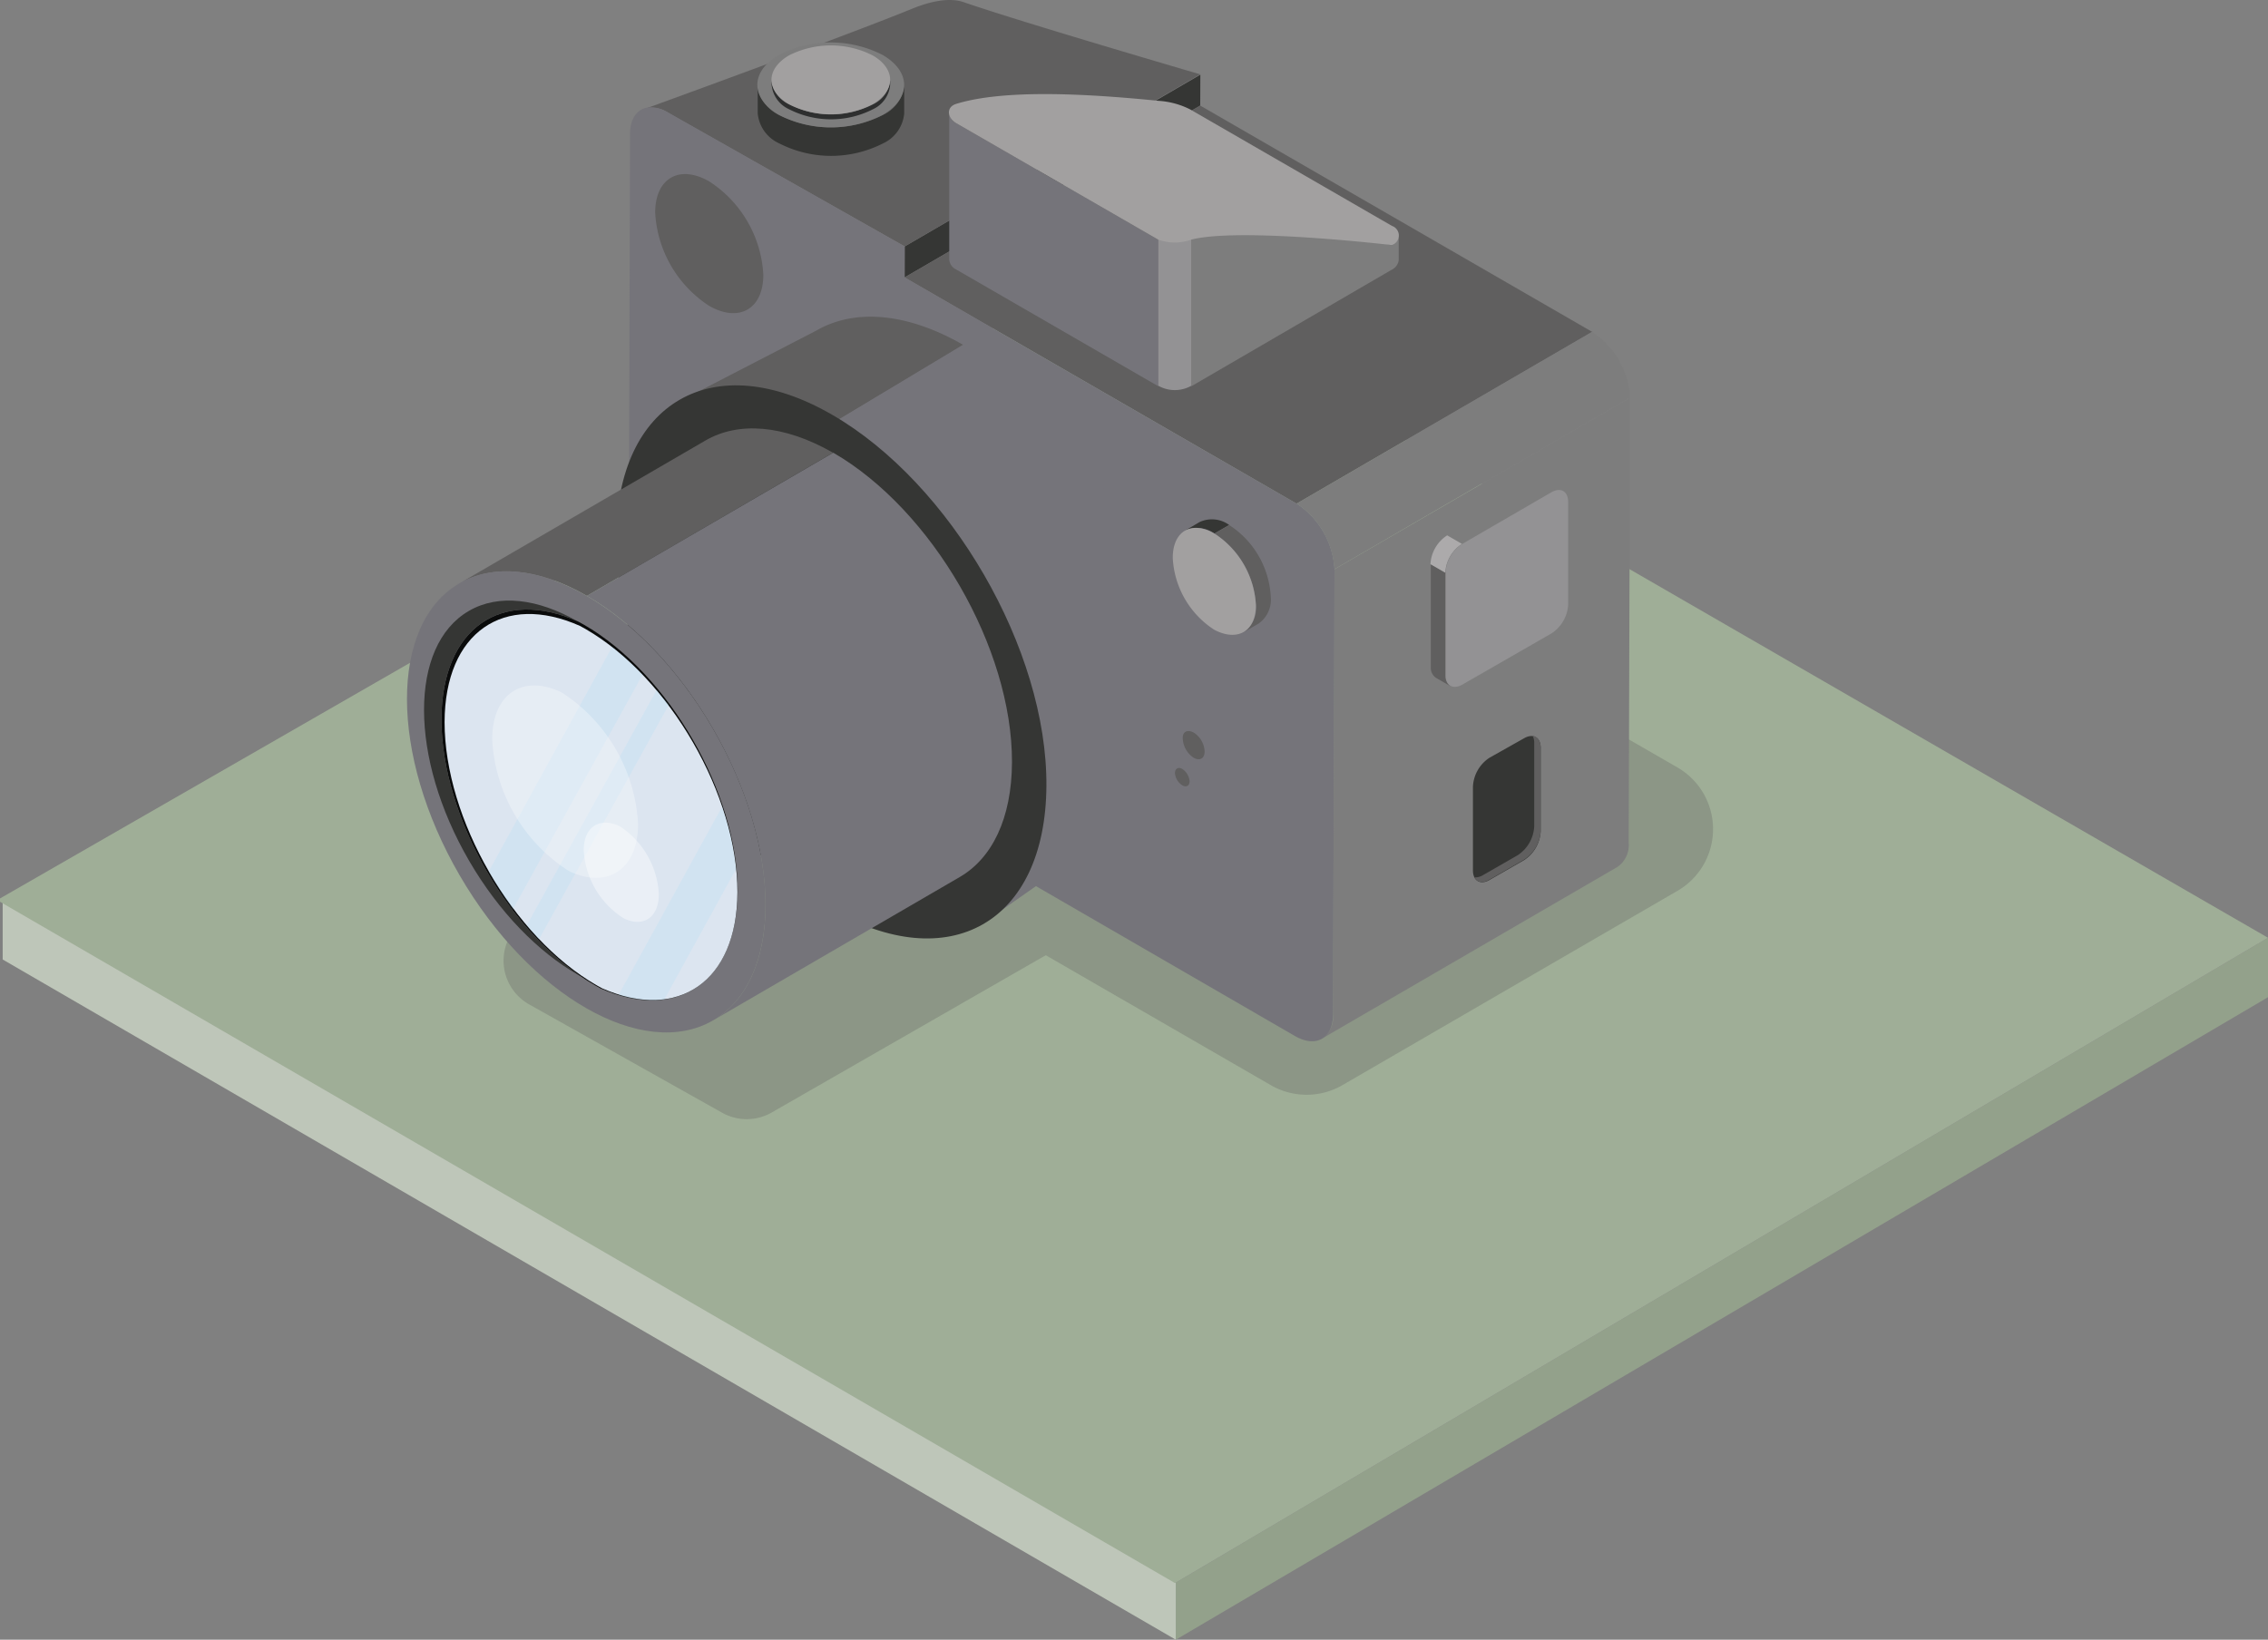 <svg xmlns="http://www.w3.org/2000/svg" viewBox="0 0 185.79 134.34"><rect x="0" y="0" width="185.79" height="134.34" fill="#808080" stroke="none"/><defs><style>.cls-1{fill:#93a18b;}.cls-2{fill:#bec6b9;}.cls-3{fill:#9fae97;}.cls-4,.cls-6{fill:#605f5f;}.cls-19,.cls-4{opacity:0.3;}.cls-5{fill:#353634;}.cls-7{fill:#7d7d7d;}.cls-8{fill:#75747a;}.cls-9{isolation:isolate;}.cls-10{fill:#a2a0a0;}.cls-11{fill:#2e2f2f;}.cls-12{fill:#939294;}.cls-13{fill:#acaaab;}.cls-14{fill:#dcdcdc;}.cls-15{fill:#0a0b0b;}.cls-16{fill:#dce5f0;}.cls-17{opacity:0.2;}.cls-18{fill:#a7dcf6;}.cls-20{fill:#fff;}.cls-21{opacity:0.4;}</style></defs><title>G07_11_02</title><g id="Livello_1" data-name="Livello 1"><polygon class="cls-1" points="185.79 76.83 185.79 81.7 96.32 134.34 96.32 129.66 185.79 76.83"/><polygon class="cls-2" points="96.32 129.59 96.32 134.34 0.22 78.61 0.22 73.86 96.32 129.59"/><polygon class="cls-3" points="96.1 129.61 0 73.88 0 73.61 90.31 21.7 185.79 76.83 96.25 129.7 96.1 129.61"/></g><g id="Livello_2" data-name="Livello 2"><path class="cls-4" d="M143.58,94.76,98.75,68.88a5.82,5.82,0,0,0-5.86,0L65.47,84.79a5.85,5.85,0,0,0,0,10.11l2.6,1.5L49.51,107.06a4.11,4.11,0,0,0,.05,7.14l15.78,8.86a4.12,4.12,0,0,0,4.08,0l22.46-12.89,18.44,10.65a5.85,5.85,0,0,0,5.85,0l27.43-15.91A5.84,5.84,0,0,0,143.58,94.76Z" transform="translate(-6.21 -31.91)"/><polygon class="cls-5" points="74.11 20.19 98.33 6.12 98.32 8.65 74.1 22.73 74.11 20.19"/><path class="cls-6" d="M85.16,32.09c-1.57-.55-3.68.31-4.34.58-5.46,2.23-22.09,8.27-22.09,8.27a2.23,2.23,0,0,1,2.22.22L80.32,52.1,104.53,38S90,33.76,85.16,32.09Z" transform="translate(-6.21 -31.91)"/><path class="cls-7" d="M115.52,78.55,115.41,115a2.16,2.16,0,0,1-.9,2l24.21-14.07a2.19,2.19,0,0,0,.91-2l.11-36.42Z" transform="translate(-6.21 -31.91)"/><polygon class="cls-6" points="74.1 22.73 98.32 8.65 130.43 27.19 106.21 41.27 74.1 22.73"/><path class="cls-7" d="M112.42,73.17,136.63,59.1a6.86,6.86,0,0,1,3.11,5.37L115.52,78.55A6.89,6.89,0,0,0,112.42,73.17Z" transform="translate(-6.21 -31.91)"/><path class="cls-8" d="M80.32,52.1v2.54l32.11,18.53a6.89,6.89,0,0,1,3.1,5.38L115.41,115c0,2-1.4,2.78-3.12,1.79L60.82,87a6.85,6.85,0,0,1-3.11-5.38l.11-38.71c0-2,1.4-2.77,3.13-1.78Z" transform="translate(-6.21 -31.91)"/><g class="cls-9"><path class="cls-5" d="M80.28,38.89v2.33a3,3,0,0,1-1.74,2.44,9.34,9.34,0,0,1-8.49,0,3,3,0,0,1-1.77-2.47V38.85a3,3,0,0,0,1.77,2.48,9.37,9.37,0,0,0,8.49,0A3,3,0,0,0,80.28,38.89Z" transform="translate(-6.21 -31.91)"/><path class="cls-7" d="M78.51,36.41c2.35,1.36,2.36,3.56,0,4.92a9.37,9.37,0,0,1-8.49,0c-2.35-1.36-2.37-3.56,0-4.92A9.34,9.34,0,0,1,78.51,36.41Z" transform="translate(-6.21 -31.91)"/></g><path class="cls-6" d="M61,65.24,73.07,59c3.08-1.79,7.35-1.54,12.07,1.18L72.81,67.55C68.1,64.83,64,63.45,61,65.24Z" transform="translate(-6.21 -31.91)"/><path class="cls-8" d="M97.09,100.29l-10.78,7.56c3-1.77,5.23-6.13,5.24-11.48,0-10.76-7.2-24.72-16.57-30.13l10.16-6.11c9.36,5.41,16.93,18.52,16.9,29.28C102,94.76,100.14,98.52,97.09,100.29Z" transform="translate(-6.21 -31.91)"/><g class="cls-9"><path class="cls-5" d="M74.36,65.88C84.09,71.49,92,85.12,91.93,96.3S84,112,74.25,106.38,56.65,87.13,56.69,76,64.63,60.26,74.36,65.88Z" transform="translate(-6.21 -31.91)"/></g><path class="cls-5" d="M103.27,75.39l1.21-.71a2.39,2.39,0,0,1,2.42.24l-1.21.7A2.41,2.41,0,0,0,103.27,75.39Z" transform="translate(-6.21 -31.91)"/><path class="cls-6" d="M109.31,83l-1.21.7a2.39,2.39,0,0,0,1-2.19,7.46,7.46,0,0,0-3.4-5.88l1.21-.7a7.46,7.46,0,0,1,3.4,5.88A2.4,2.4,0,0,1,109.31,83Z" transform="translate(-6.21 -31.91)"/><path class="cls-10" d="M105.69,75.62a7.46,7.46,0,0,1,3.4,5.88c0,2.17-1.54,3-3.42,2a7.46,7.46,0,0,1-3.39-5.88C102.28,75.41,103.81,74.54,105.69,75.62Z" transform="translate(-6.21 -31.91)"/><path class="cls-6" d="M64.32,46.78a9.72,9.72,0,0,1,4.42,7.64c0,2.82-2,3.95-4.45,2.54a9.74,9.74,0,0,1-4.41-7.65C59.89,46.5,61.88,45.37,64.32,46.78Z" transform="translate(-6.21 -31.91)"/><g class="cls-9"><path class="cls-11" d="M79.13,38.46v.4a2.43,2.43,0,0,1-1.41,2,7.56,7.56,0,0,1-6.87,0,2.44,2.44,0,0,1-1.43-2v-.4a2.44,2.44,0,0,0,1.44,2,7.54,7.54,0,0,0,6.86,0A2.41,2.41,0,0,0,79.13,38.46Z" transform="translate(-6.21 -31.91)"/><path class="cls-10" d="M77.7,36.45c1.9,1.1,1.91,2.88,0,4a7.54,7.54,0,0,1-6.86,0c-1.91-1.1-1.91-2.88,0-4A7.6,7.6,0,0,1,77.7,36.45Z" transform="translate(-6.21 -31.91)"/></g><path class="cls-7" d="M120.25,52l-16.44-3.45,0,15L120.23,54a1,1,0,0,0,.56-.78l0-2A1,1,0,0,1,120.25,52Z" transform="translate(-6.21 -31.91)"/><path class="cls-8" d="M84.54,42a1,1,0,0,1-.57-.8l0,12a1,1,0,0,0,.57.79l16.55,9.56,0-12Z" transform="translate(-6.21 -31.91)"/><path class="cls-12" d="M103.81,50.15l0,13.36a2.75,2.75,0,0,1-2.72,0l0-13.35A2.72,2.72,0,0,0,103.81,50.15Z" transform="translate(-6.21 -31.91)"/><path class="cls-10" d="M120.24,50.42a.83.83,0,0,1,0,1.57s-12.46-1.47-16.44-.45a4,4,0,0,1-2.72,0L84.54,42c-.75-.44-.84-1.32,0-1.58,4-1.23,10.87-.82,16.56-.25a6.66,6.66,0,0,1,2.6.7Z" transform="translate(-6.21 -31.91)"/><g class="cls-9"><path class="cls-6" d="M124.63,87.25l0-8.42-1.21-.7,0,8.42a1,1,0,0,0,.4.88l1.21.7A.94.94,0,0,1,124.63,87.25Z" transform="translate(-6.21 -31.91)"/><path class="cls-7" d="M133.06,71.44a1,1,0,0,0-1,.1l-7.33,4.23,1.21.7,7.33-4.23a.94.94,0,0,1,1-.09Z" transform="translate(-6.21 -31.91)"/><path class="cls-13" d="M124.6,78.83l-1.21-.7a3,3,0,0,1,1.37-2.36l1.21.7A3,3,0,0,0,124.6,78.83Z" transform="translate(-6.21 -31.91)"/><path class="cls-12" d="M133.3,72.24c.75-.43,1.36-.09,1.37.78l0,8.42a3,3,0,0,1-1.36,2.36L126,88c-.76.43-1.37.08-1.37-.79l0-8.42A3,3,0,0,1,126,76.47Z" transform="translate(-6.21 -31.91)"/></g><path class="cls-6" d="M43.84,79.71,64,68c2.67-1.55,6.37-1.33,10.45,1L54.29,80.73C50.21,78.37,46.51,78.16,43.84,79.71Z" transform="translate(-6.21 -31.91)"/><path class="cls-8" d="M84.82,103.77,64.64,115.5c2.64-1.53,4.27-4.79,4.28-9.42,0-9.32-6.52-20.67-14.63-25.35L74.47,69c8.11,4.69,14.66,16,14.64,25.35C89.09,99,87.46,102.24,84.82,103.77Z" transform="translate(-6.21 -31.91)"/><ellipse class="cls-8" cx="54.24" cy="97.6" rx="11.99" ry="20.7" transform="translate(-47.91 8.56) rotate(-30.16)"/><ellipse class="cls-5" cx="54.01" cy="97.6" rx="10.32" ry="17.81" transform="matrix(0.86, -0.5, 0.5, 0.86, -47.94, 8.44)"/><path class="cls-14" d="M54,84.48C60.35,88.12,65.45,97,65.43,104.2S60.28,114.37,54,110.73,42.56,98.26,42.58,91,47.74,80.84,54,84.48Z" transform="translate(-6.21 -31.91)"/><path class="cls-12" d="M66.64,104.9c0-8-5.61-17.78-12.59-21.81l-.46-.25c-6.29-2.81-11.19.51-11.22,8,0,8,5.62,17.79,12.6,21.81l.45.25C61.72,115.67,66.62,112.35,66.64,104.9Z" transform="translate(-6.21 -31.91)"/><path class="cls-15" d="M66.64,104.9c0-8-5.61-17.78-12.59-21.81l-.46-.25c-6.29-2.81-11.19.51-11.22,8,0,8,5.62,17.79,12.6,21.81l.45.25C61.72,115.67,66.62,112.35,66.64,104.9Z" transform="translate(-6.21 -31.91)"/><path class="cls-16" d="M66.62,105c0-7.92-5.55-17.58-12.45-21.56l-.45-.25c-6.22-2.77-11.07.51-11.09,7.88,0,7.92,5.55,17.58,12.45,21.56l.45.25C61.75,115.62,66.6,112.34,66.62,105Z" transform="translate(-6.21 -31.91)"/><g class="cls-17"><path class="cls-18" d="M56.35,84.91l-10.11,18.4a30.5,30.5,0,0,0,2,3.08L58.85,87.18A24.07,24.07,0,0,0,56.35,84.91Z" transform="translate(-6.21 -31.91)"/></g><g class="cls-17"><path class="cls-18" d="M60,88.43,49.36,107.72c.34.4.68.78,1,1.15L61,89.66C60.63,89.24,60.3,88.83,60,88.43Z" transform="translate(-6.21 -31.91)"/></g><g class="cls-17"><path class="cls-18" d="M65.36,98l-8.47,15.41a8.71,8.71,0,0,0,3.74.39l5.87-10.68A23.36,23.36,0,0,0,65.36,98Z" transform="translate(-6.21 -31.91)"/></g><g class="cls-19"><path class="cls-20" d="M58.48,99.42a13.71,13.71,0,0,0-6.2-10.74l-.23-.12c-3.1-1.38-5.51.25-5.52,3.92a13.65,13.65,0,0,0,6.2,10.74l.22.12C56.05,104.72,58.47,103.09,58.48,99.42Z" transform="translate(-6.21 -31.91)"/></g><g class="cls-21"><path class="cls-20" d="M60.18,105.17A7.07,7.07,0,0,0,57,99.62l-.12-.06c-1.6-.71-2.85.13-2.85,2a7.05,7.05,0,0,0,3.2,5.54l.12.07C58.93,107.91,60.17,107.07,60.18,105.17Z" transform="translate(-6.21 -31.91)"/></g><path class="cls-5" d="M131.05,92.4c.76-.44,1.37-.08,1.37.78l0,6.85a3,3,0,0,1-1.36,2.35L128.24,104c-.75.44-1.37.09-1.37-.78l0-6.84A3,3,0,0,1,128.21,94Z" transform="translate(-6.21 -31.91)"/><path class="cls-6" d="M132.42,93.18c0-.57-.27-.91-.67-1a1.17,1.17,0,0,1,.14.59l0,6.85a3,3,0,0,1-1.36,2.36l-2.84,1.63a1.18,1.18,0,0,1-.7.18c.22.41.69.51,1.23.19l2.84-1.64a3,3,0,0,0,1.36-2.35Z" transform="translate(-6.21 -31.91)"/><path class="cls-6" d="M104,91.93a1.93,1.93,0,0,1,.89,1.55c0,.57-.4.8-.9.51a2,2,0,0,1-.89-1.55C103.06,91.87,103.46,91.64,104,91.93Z" transform="translate(-6.21 -31.91)"/><path class="cls-6" d="M103.06,94.91a1.35,1.35,0,0,1,.6,1c0,.38-.27.53-.6.34a1.32,1.32,0,0,1-.6-1C102.46,94.88,102.73,94.72,103.06,94.91Z" transform="translate(-6.21 -31.91)"/></g></svg>
